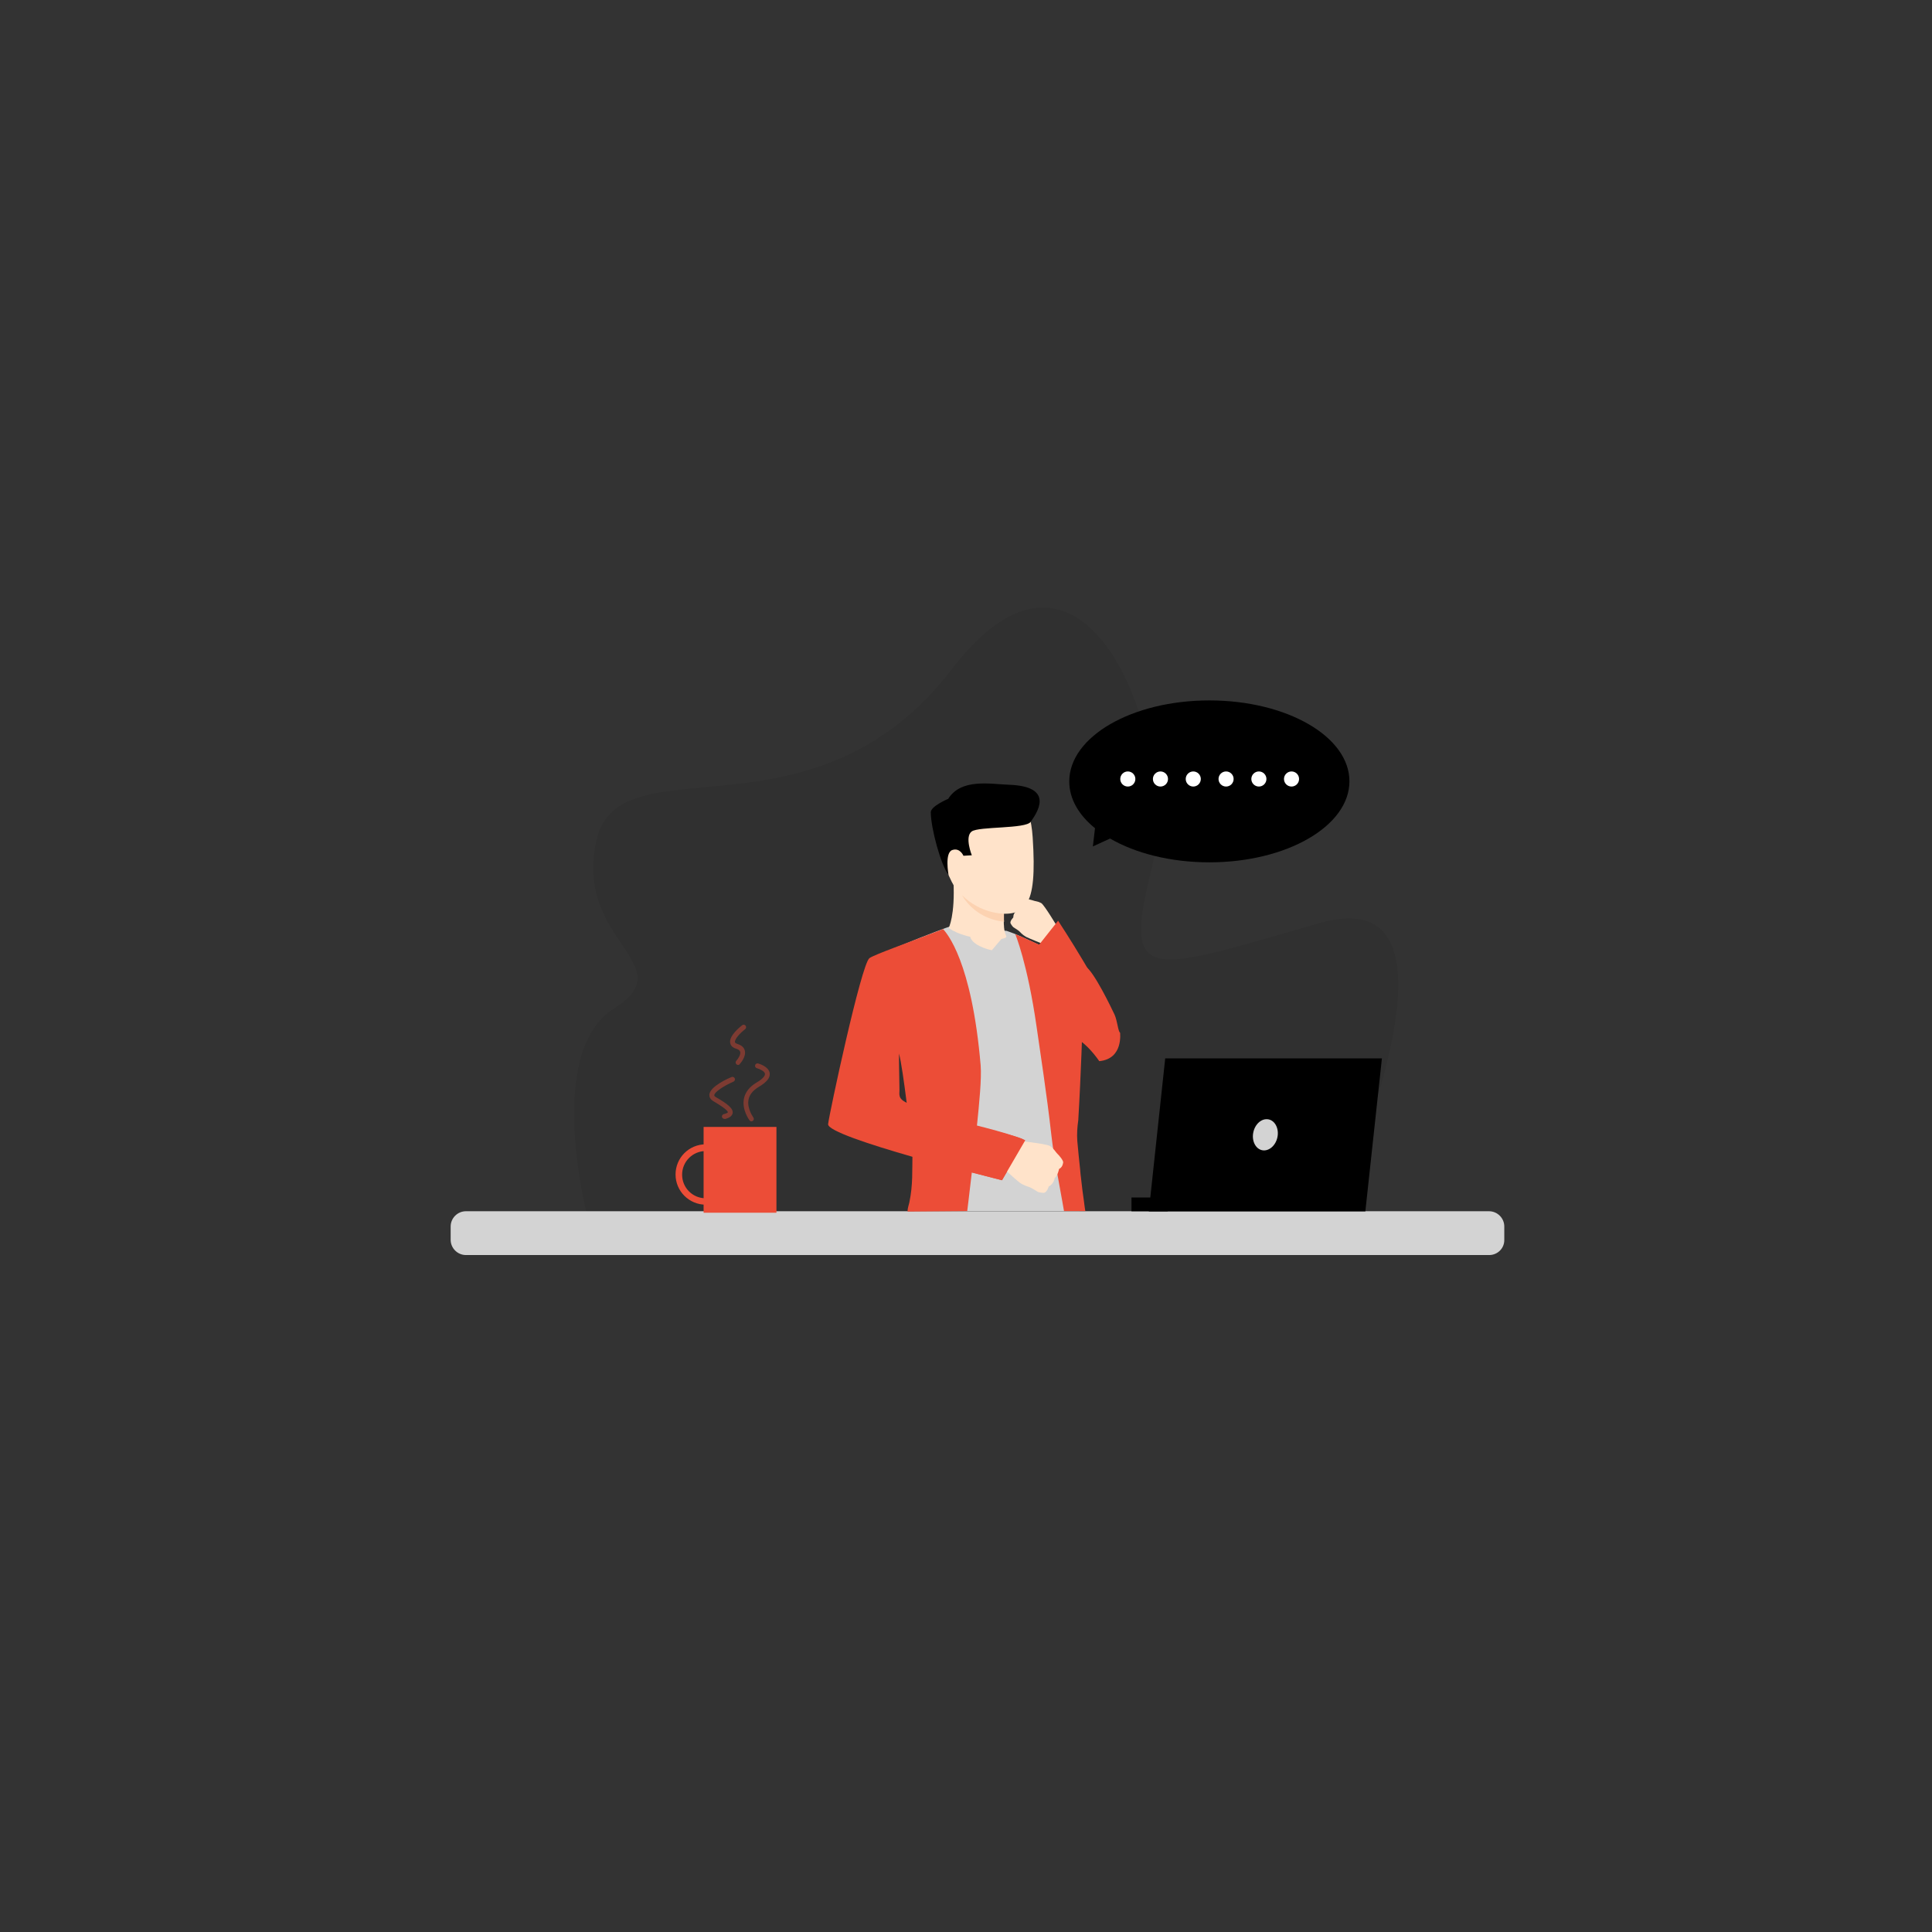 <svg id="SvgjsSvg1001" width="288" height="288" xmlns="http://www.w3.org/2000/svg" version="1.1" xmlns:xlink="http://www.w3.org/1999/xlink" xmlns:svgjs="http://svgjs.com/svgjs"><rect width="100%" height="100%" fill="#333333" stroke="none"/><defs id="SvgjsDefs1002"></defs><g id="SvgjsG1008" transform="matrix(0.917,0,0,0.917,12.134,11.561)"><svg xmlns="http://www.w3.org/2000/svg" enable-background="new 0 0 1080 1080" viewBox="0 0 1080 1080" width="288" height="288"><path fill="#000000" d="M764.5,694.6c-2.7,0,93.7-208.8-9.8-179.1c-103.5,29.7-120.4,38.6-102.6-31.9s-36.6-233.7-121.3-123.1
	s-202.5,42.8-216.8,104.4s53.5,75.8,10.7,102.6s-16.1,127.1-16.1,127.1H764.5z" opacity=".07" class="color2a94f4 svgShape"></path><path fill="#d3d3d3" d="M858.2,717.8H234.4c-5.1,0-9.3-4.2-9.3-9.3v-8.1c0-5.1,4.2-9.3,9.3-9.3h623.7c5.1,0,9.3,4.2,9.3,9.3v8.1
	C867.5,713.7,863.3,717.8,858.2,717.8z" class="colord3d3d3 svgShape"></path><rect width="44.4" height="52.3" x="379.3" y="639.7" fill="#ec4d37" class="colorffbe55 svgShape"></rect><path fill="#ec4d37" d="M380.6,687.1c-10.1,0-18.4-8.2-18.4-18.4s8.2-18.4,18.4-18.4s18.4,8.2,18.4,18.4S390.8,687.1,380.6,687.1z
			 M380.6,654.4c-7.9,0-14.4,6.4-14.4,14.4s6.4,14.4,14.4,14.4s14.4-6.4,14.4-14.4S388.5,654.4,380.6,654.4z" class="colorffbe55 svgShape"></path><path fill="#ec4d37" d="M408.5 636.3c-.5 0-.9-.2-1.2-.6-.2-.3-4.8-6.5-3.4-13.3.8-3.9 3.4-7.2 7.6-9.7 5-2.9 5.3-4.8 5.2-5.4-.2-1.6-3.4-3-4.9-3.4-.8-.2-1.3-1-1.1-1.8.2-.8 1-1.3 1.8-1.1.7.2 6.5 1.9 7.1 5.9.4 2.8-1.8 5.5-6.7 8.4-3.5 2.1-5.6 4.7-6.2 7.7-1.1 5.5 2.9 10.8 2.9 10.9.5.7.4 1.6-.3 2.1C409.1 636.2 408.8 636.3 408.5 636.3zM392 634.8c-.7 0-1.3-.5-1.5-1.1-.2-.8.3-1.6 1.1-1.8 2.2-.5 2.5-1.1 2.5-1.1 0-.4-.5-1.9-8.7-6.7-2.3-1.3-2.6-2.9-2.6-4 .3-5 11.3-9.9 13.5-10.8.8-.3 1.6 0 2 .8.3.8 0 1.6-.8 2-5.5 2.4-11.6 6.2-11.7 8.3 0 .4.3.8 1.1 1.2 6.7 3.9 10.6 6.8 10.1 9.7-.4 2.5-3.7 3.3-4.7 3.6C392.2 634.8 392.1 634.8 392 634.8zM400.3 601.9c-.4 0-.7-.1-1-.4-.6-.6-.6-1.5-.1-2.1.8-.8 2.9-3.7 2.4-5.5-.2-.8-1.1-1.5-2.5-1.9-2.6-.8-3.4-2.3-3.6-3.5-.8-4.3 5.9-9.7 7.3-10.8.7-.5 1.6-.4 2.1.3s.4 1.6-.3 2.1c-2.7 2.1-6.5 6-6.2 7.9.1.5.6.8 1.5 1.1 2.5.8 4 2.1 4.5 4 1 3.8-2.7 7.8-3.1 8.3C401.1 601.8 400.7 601.9 400.3 601.9z" opacity=".41" class="colorffbe55 svgShape"></path><path fill="#d3d3d3" d="M609.3,576.1c0.9-12.2,1.5-23.6,1.9-34.2c-2.9-1.6-6.5-3.4-9.3-4.7c-8.7-4.2-20.9-9.8-28.7-13.4
				c-4.6-2.1-9.1-3.6-9.1-3.6s-31.2-3-33.8-2.8c-0.8,0-4.7,1.4-9.8,3.4c-11.1,4.2-32.4,12.8-35.8,15.2c-5,3.6-22.8,91-23.3,97
				c-0.5,5.8,24.3,13.7,47.2,19.7c0,8.9-0.2,21.3-0.4,32.6c0,1.9-0.1,3.8-0.1,5.7h100.2c-0.1-1.9-0.3-3.9-0.4-5.7c0-0.2,0-0.5,0-0.7
				c-0.4-7.7-1.9-21.4-1.5-34.8c0,0-0.2-14.1,1.2-20.2C607.7,602.7,609.3,576.1,609.3,576.1z M482.2,627.6
				c0.2-11.4,15.3-32.6,15.3-32.6s0.7-0.3,0.7-0.3c0,0,0.8-0.1,0.8-0.1c0,0,2.4-2.2,2.4-2.2c0.6,2,5.6,30.6,6.8,47.3
				C494,636.9,482.2,633,482.2,627.6z" class="colord3d3d3 svgShape"></path><path fill="#ec4d37" d="M611.2 685.3c-.7-4.7-1.3-9.5-1.8-14.1 0 0 0 0 0-.1-.2-1.5-.4-3.1-.5-4.6 0-.1 0-.2 0-.2-.7-6.4-1.3-12.5-1.8-18.1-.3-4.3 0-8.5.6-12.6 1.7-28.7 2.6-59 2.6-59 .9-12.4 1.4-24 1.8-34.8 0 0-39.2-18.5-42.8-19.6 0 0 7.4 17.5 13 56.5 2.1 15 6.1 40.2 9 66v0c1.6 13.9 4.5 28.1 6.7 40.6.3 1.9.7 3.8 1 5.7H612C611.7 689.1 611.4 687.2 611.2 685.3zM545.9 639.2c1.5-14.5 2.9-29 2.3-36.9-5.4-63.8-20.7-80.7-22.9-83.2-1.7.7-8.2 3.1-10.2 3.9-10.5 4.1-31.8 11.7-34.7 13.8-5 3.6-24.6 95.3-25.2 101.2-.4 4 25.3 12.4 51.4 19.9-.2 7.2.4 17.3-1.9 27.9-.4 1.9-1 3.1-1.1 5.5L540 691c.2-1.9.5-3.8.7-5.7.7-5.7 1.4-11.5 2.1-17.8 10.9 2.8 18.4 4.7 18.4 4.7s10.3-17.4 13.3-24.4C574.9 646.6 561.7 643.4 545.9 639.2zM498.7 617.2c-.3-13.1-.3-22.2-.3-22.2 1.3 4.5 3.1 17.3 4.7 30C497.7 622.4 498.7 619.9 498.7 617.2z" class="colorffbe55 svgShape"></path><path fill="#ffe3ca" d="M528.7,518.4c0,0,4-7.5,2.9-28.8c-0.3-5.9,31,14,31,14s-0.1,2-0.2,4.8c0,1.1-0.1,2.4-0.1,3.7
				c0,0.4,0,0.7,0,1.1c0,0.6,0,1.2,0,1.7c0,0.7,0,1.4,0.1,2.1c0,0.8,0.1,1.5,0.2,2.2c0.1,1.3,0.9,3.6,1.2,4.2
				C565.2,526.6,540.4,526.8,528.7,518.4z" class="colorffe3ca svgShape"></path><path fill="#ffe3ca" d="M561.1,524.8L555,532c0,0-9.9-1.9-12.8-7.1C539.2,519.7,561.1,524.8,561.1,524.8z" class="colorffe3ca svgShape"></path><path fill="#ec4d37" d="M620.5,599.6c-8.9-12.8-17.3-15.9-17.3-15.9S577,553,598,539.3c0,0,9-0.2,14,2.5
				c5.1,2.8,15.9,25.4,17.8,29.4c1.8,4,2.1,10.2,3.4,11.1C633.1,582.2,635.4,598.2,620.5,599.6z" class="colorffbe55 svgShape"></path><path fill="#ffe3ca" d="M586.7 679.9c0 0-2.7-.1-3.8-.7 0 0-2-1.3-3.5-2.1-.5-.3-.9-.5-1.2-.6-1.2-.5-3.9-1.1-6.4-3-2.5-1.9-10.7-9.5-10.7-9.5l5.3-8.1 2.4-8c0 0 19 1.9 21.6 3.4.2.1.5.3.7.5 2 1.5 2.9 3.4 3.9 4.3.4.3 3.7 3.9 3.5 5.3-.3 2-1.2 3.3-2.5 3.9 0 0-.7 3.9-2.7 5.6 0 0-.5 3.6-3.6 5.1C589.7 675.9 588.8 679.5 586.7 679.9zM545.4 435c0 0 31.6-16 34.5 28.1 2.9 44-4.3 49.4-26.7 45.7-22.4-3.6-27.4-31.1-31.7-44.1C517.2 451.8 534.8 438.2 545.4 435z" class="colorffe3ca svgShape"></path><path fill="#ffe3ca" d="M538.3,464.8c-0.5-3.8-8.1-5.1-8.6,0.6c-0.5,5.8,3.7,15.8,6.5,14.7C539,479.1,539,470.1,538.3,464.8z" class="colorffe3ca svgShape"></path><path fill="#000000" d="M528.6,486c0,0-2.5-13.5,2.3-15.1c4.7-1.6,6.8,3.5,6.8,3.5l5.1-0.3c0,0-4.5-11.2-0.1-14.5
			c4.3-3.2,33-1.5,36-5.9c3-4.4,16-21.6-13.4-22.6c-11.3-0.4-29-4-36.9,8.6c0,0-10.7,4.5-10.6,8.2
			C517.8,457.4,523.9,480.1,528.6,486z" class="color0b4870 svgShape"></path><path fill="#ec4d37" d="M575.4,647.8l-14.2,24.4c0,0-37.6-9.7-46.4-12.2l20.1-23.9C534.8,636.2,564.4,642.9,575.4,647.8z" class="colorffbe55 svgShape"></path><path fill="#fcd2b1" d="M562.5,514.6L562.5,514.6c-18.5-1.9-25.6-16.1-25.6-16.1c11.6,11.5,25.5,11.2,25.5,11.2c0,0.4,0,0.7,0,1.1
			c0,0.6,0,1.2,0,1.7C562.4,513.2,562.4,513.9,562.5,514.6z" class="colorfcd2b1 svgShape"></path><g fill="#000000" class="color000 svgShape"><path fill="#ffe3ca" d="M566.4,515.6c0,0,1,1.8,1.8,2.4c0,0,1.6,1,2.6,1.7c0.3,0.2,0.6,0.5,0.8,0.6c0.7,0.7,2.1,2.3,4.2,3.5
		c2.2,1.1,10.2,4.3,10.2,4.3l3.9-6.4l4.8-4.4c0,0-7.6-12.7-9.5-14c-0.2-0.1-0.4-0.2-0.6-0.3c-1.7-0.9-3.4-0.9-4.3-1.3
		c-0.4-0.1-3.9-1.3-4.9-0.7c-1.3,0.8-1.9,2-1.9,3c0,0-2.5,1.8-3.1,3.7c0,0-2.4,1.5-2.3,4.2C568.2,512.1,565.9,514,566.4,515.6z" class="colorffe3ca svgShape"></path></g><path fill="#ec4d37" d="M595.4,514c0,0,31,47,32.8,60.5s-6.7,19.3-14,14.9c-7.2-4.4-31-60-31-60L595.4,514z" class="colorffbe55 svgShape"></path><path fill="#000000" d="M687.6,379.7c-47.2,0-85.4,22.1-85.4,49.4c0,10.6,5.8,20.5,15.7,28.5l-1.3,11.1l10.5-4.8
	c15.5,9,36.9,14.5,60.5,14.5c47.2,0,85.4-22.1,85.4-49.4S734.8,379.7,687.6,379.7z" class="color0b4870 svgShape"></path><circle cx="637.9" cy="427.6" r="4.6" fill="#ffffff" class="colorfff svgShape"></circle><circle cx="657.8" cy="427.6" r="4.6" fill="#ffffff" class="colorfff svgShape"></circle><circle cx="677.8" cy="427.6" r="4.6" fill="#ffffff" class="colorfff svgShape"></circle><circle cx="697.8" cy="427.6" r="4.6" fill="#ffffff" class="colorfff svgShape"></circle><circle cx="717.8" cy="427.6" r="4.6" fill="#ffffff" class="colorfff svgShape"></circle><circle cx="737.7" cy="427.6" r="4.6" fill="#ffffff" class="colorfff svgShape"></circle><g fill="#000000" class="color000 svgShape"><polygon fill="#000000" points="660.7 597.9 650.7 691.2 782.7 691.2 792.8 597.9" class="color2a94f4 svgShape"></polygon></g><g fill="#000000" class="color000 svgShape"><rect width="22.1" height="8.4" x="640.2" y="682.8" fill="#000000" transform="rotate(-180 651.218 686.958)" class="color2a94f4 svgShape"></rect></g><g fill="#000000" class="color000 svgShape"><path fill="#d3d3d3" d="M714.4,643c-1.1,5.2,1.4,10.1,5.4,10.9c4,0.8,8.2-2.7,9.3-7.9c1.1-5.2-1.4-10.1-5.4-10.9
		C719.6,634.3,715.5,637.8,714.4,643z" class="colord3d3d3 svgShape"></path></g></svg></g></svg>